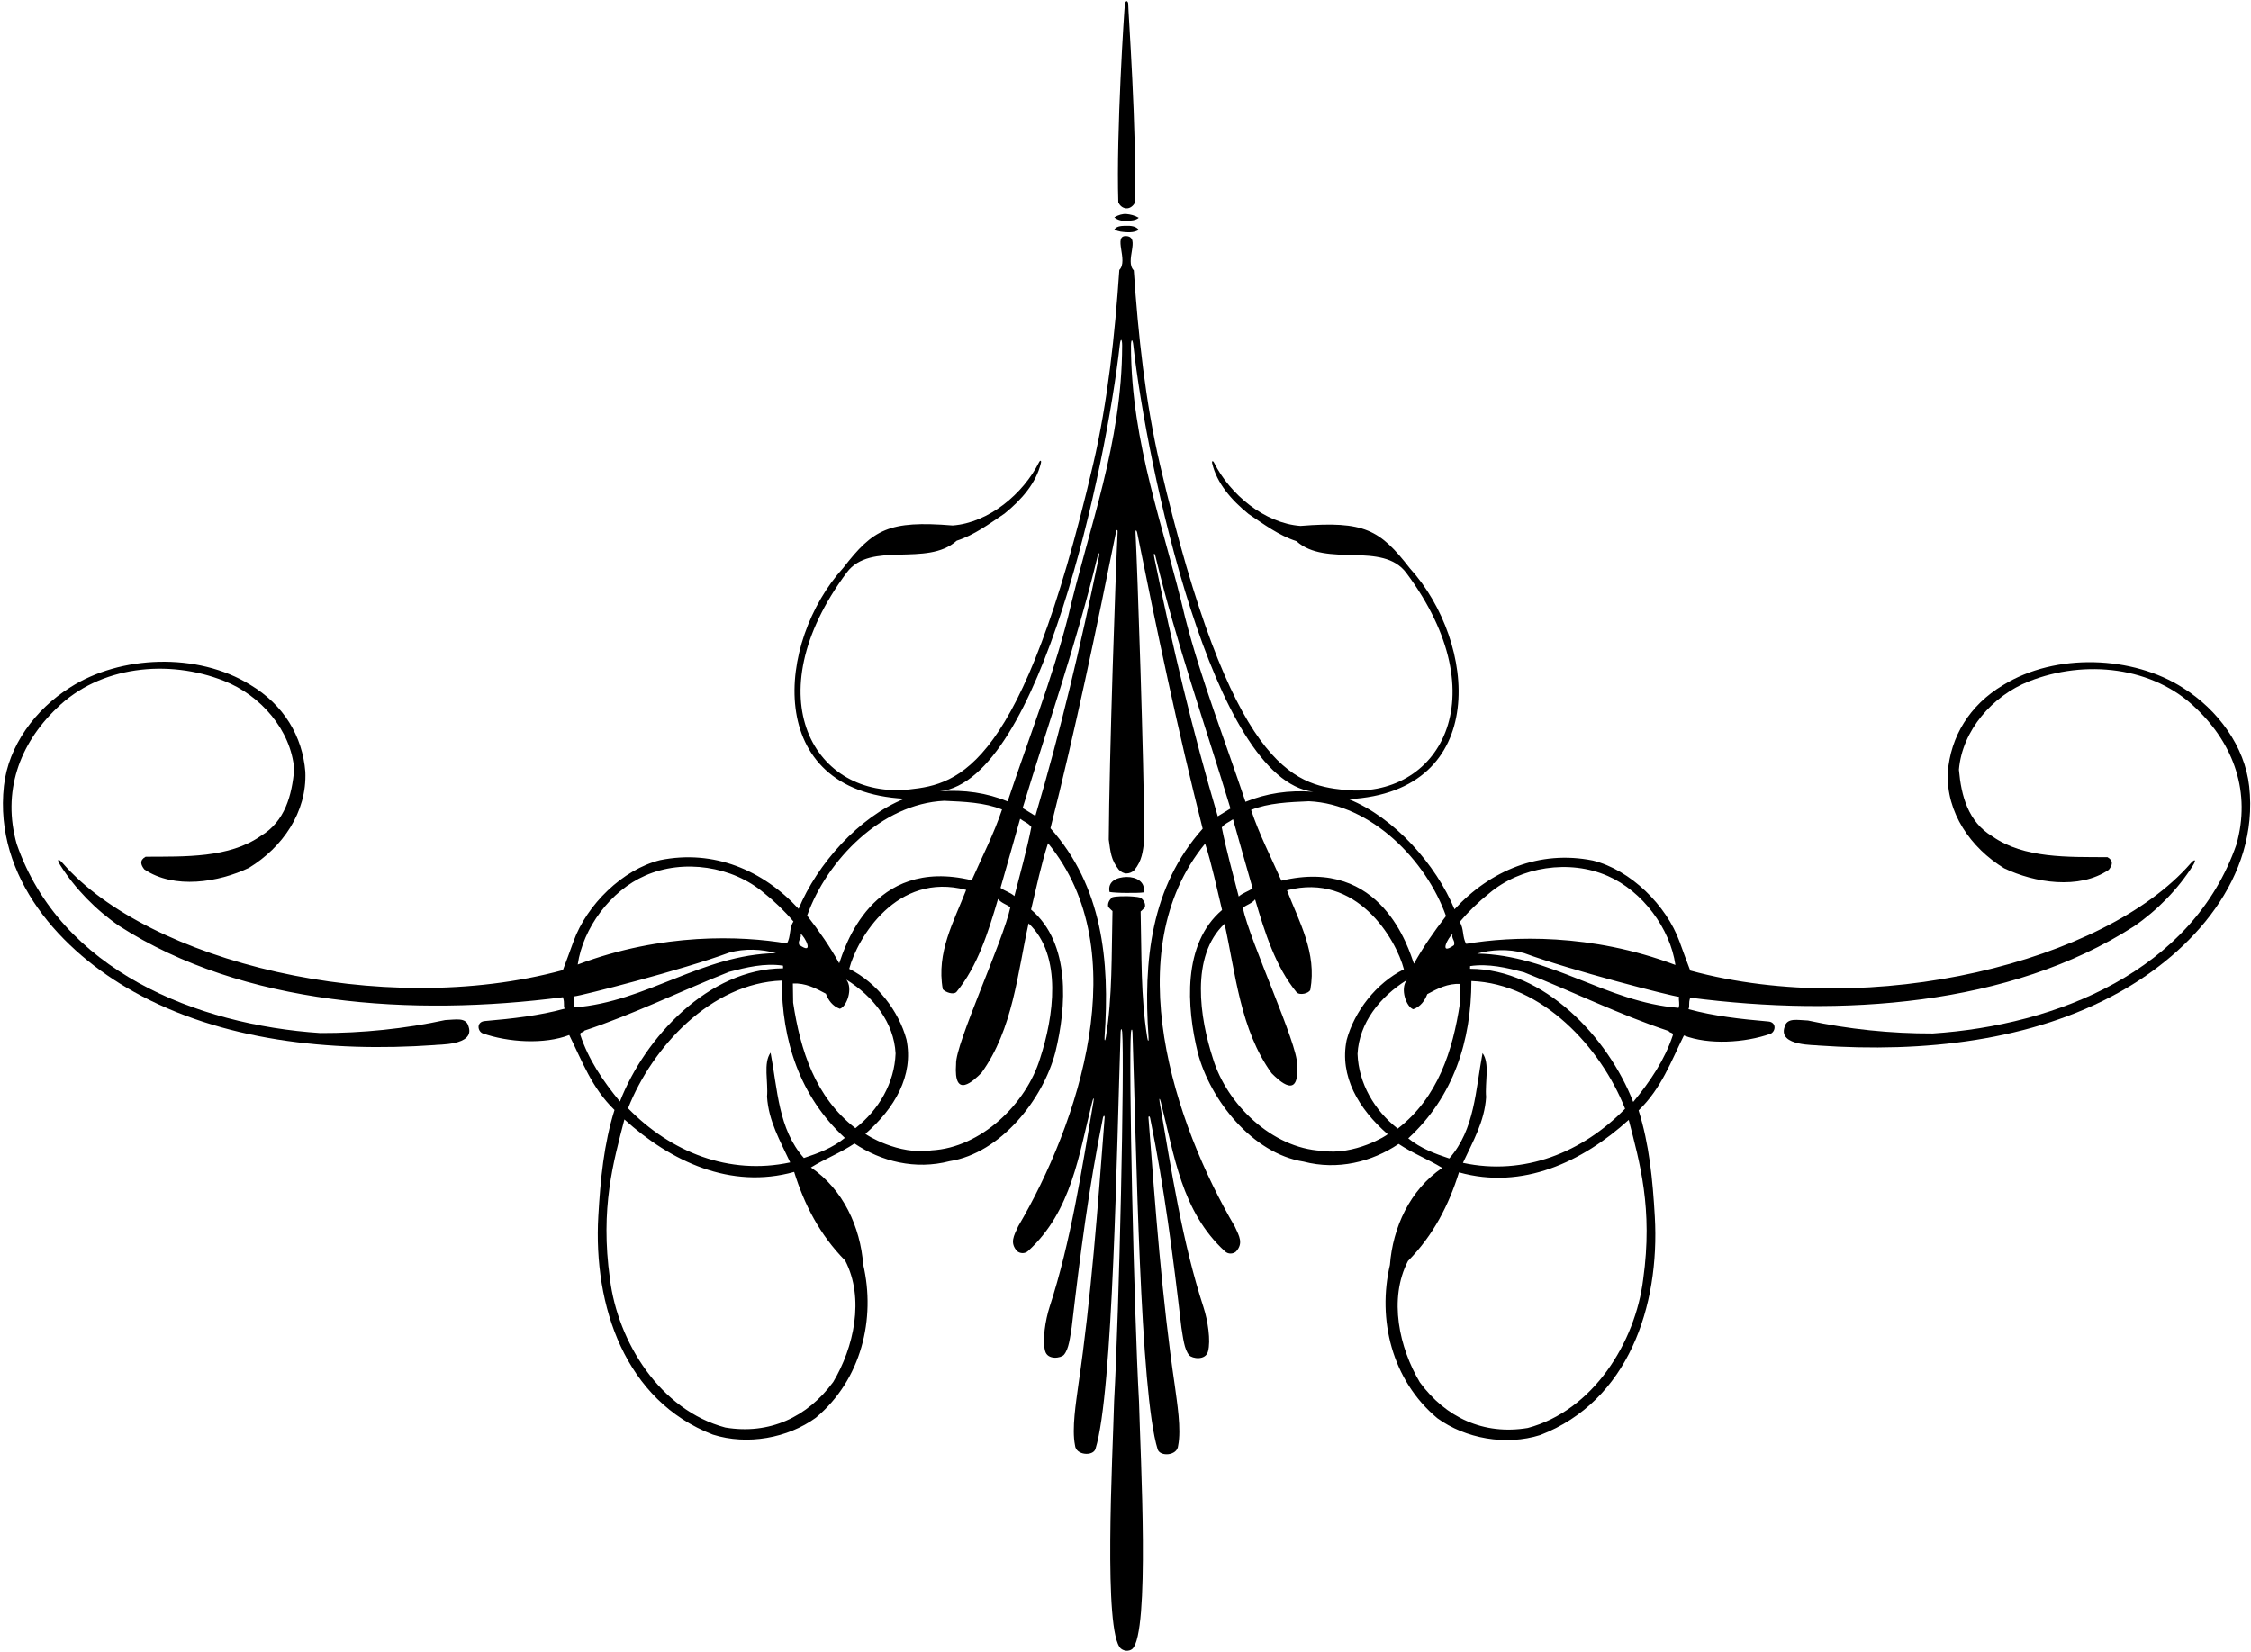 <?xml version="1.0" encoding="UTF-8"?>
<svg xmlns="http://www.w3.org/2000/svg" xmlns:xlink="http://www.w3.org/1999/xlink" width="530pt" height="389pt" viewBox="0 0 530 389" version="1.1">
<g id="surface1">
<path style=" stroke:none;fill-rule:nonzero;fill:rgb(0%,0%,0%);fill-opacity:1;" d="M 104.809 240.207 C 95.48 242.234 85.285 243.293 75.422 243.258 C 46.32 241.352 14.27 228.562 3.922 198.746 C 0.5 186.559 4.465 175.285 13.34 166.781 C 23.449 156.816 39.629 155.137 52.758 160.34 C 61.359 163.719 68.5 171.895 69.27 181.152 C 68.73 187.281 67.113 193.426 61.406 196.844 C 53.922 202.086 43.566 201.699 34.297 201.75 C 32.777 202.582 33.156 203.684 33.98 204.727 C 40.98 209.48 51.488 207.793 58.637 204.355 C 66.484 199.559 72.301 191.277 71.891 181.742 C 71.223 173.383 66.836 165.988 58.891 161.238 C 46.453 153.539 28.273 154.316 16.508 161.871 C 8.27 167.035 1.957 175.656 0.922 185.059 C -1.461 206.695 14.469 224.098 31.531 233.562 C 52.137 245.047 77.562 247.816 102.289 246.094 C 102.824 245.906 111.879 246.348 110.324 241.742 C 109.762 239.449 107.27 240.133 104.809 240.207 "/>
<path style=" stroke:none;fill-rule:nonzero;fill:rgb(0%,0%,0%);fill-opacity:1;" d="M 529.578 185.16 C 528.543 175.762 522.23 167.137 513.992 161.977 C 502.227 154.418 484.047 153.645 471.609 161.34 C 463.664 166.094 459.277 173.488 458.609 181.848 C 458.199 191.383 464.016 199.66 471.863 204.461 C 479.012 207.895 489.52 209.586 496.52 204.828 C 497.344 203.785 497.723 202.688 496.203 201.852 C 486.934 201.805 476.578 202.188 469.094 196.945 C 463.387 193.531 461.77 187.387 461.23 181.258 C 461.996 171.996 469.141 163.824 477.742 160.441 C 490.871 155.238 507.051 156.922 517.16 166.883 C 526.035 175.387 530.004 186.66 526.578 198.852 C 516.23 228.668 484.18 241.457 455.078 243.359 C 445.215 243.395 435.02 242.34 425.691 240.309 C 423.23 240.234 420.738 239.551 420.176 241.848 C 418.621 246.453 427.676 246.012 428.215 246.199 C 452.938 247.918 478.363 245.148 498.969 233.668 C 516.031 224.203 531.961 206.801 529.578 185.16 "/>
<path style=" stroke:none;fill-rule:nonzero;fill:rgb(0%,0%,0%);fill-opacity:1;" d="M 265.137 49.066 C 266.141 49.16 266.934 48.324 267.195 47.742 C 267.711 31.371 265.598 1.996 265.645 1.098 C 265.684 0.336 265.25 0.246 265.25 0.246 C 265.117 0.309 264.93 0.512 264.855 0.992 C 264.723 1.883 262.789 31.266 263.305 47.641 C 263.566 48.219 264.133 48.969 265.137 49.066 "/>
<path style=" stroke:none;fill-rule:nonzero;fill:rgb(0%,0%,0%);fill-opacity:1;" d="M 416.234 240.527 C 409.855 239.98 403.473 239.258 397.559 237.637 C 397.93 236.742 397.465 236.508 397.957 234.934 C 433.352 239.516 473.176 236.973 502.441 218.148 C 507.898 214.414 512.855 209.344 516.336 203.805 C 517.203 202.422 516.801 202.141 515.723 203.383 C 495.668 226.438 440.746 240.164 397.965 228.551 C 396.977 226.012 396.527 224.645 395.457 221.766 C 392.344 213.164 383.918 204.848 375.039 202.645 C 362.477 200.117 350.883 204.984 342.465 214.129 C 338.121 203.621 328.297 192.492 317.562 188.191 C 350.953 186.434 347.715 151.16 331.953 133.836 C 324.895 124.723 321.246 122.633 306.195 123.848 C 297.727 123.215 289.586 116.406 285.852 108.953 C 285.582 108.414 285.27 108.52 285.406 109.102 C 286.5 113.812 289.957 117.785 293.996 121.051 C 297.562 123.445 301.121 126.109 305.242 127.434 C 312.258 133.746 325.492 127.359 331.129 134.934 C 353.02 164.352 338.656 188.398 316.355 185.992 C 304.738 184.738 289.84 181.156 273.109 109.398 C 269.68 94.684 267.988 78.898 266.953 63.672 C 264.738 61.473 268.59 55.879 265.25 55.602 C 261.91 55.32 265.762 61.367 263.547 63.566 C 262.512 78.797 260.82 94.578 257.391 109.297 C 240.66 181.055 225.762 184.637 214.145 185.887 C 191.844 188.293 177.48 164.25 199.371 134.828 C 205.008 127.258 218.242 133.645 225.258 127.328 C 229.379 126.008 232.938 123.344 236.504 120.949 C 240.543 117.684 244 113.711 245.094 108.996 C 245.23 108.418 244.918 108.309 244.648 108.848 C 240.914 116.301 232.773 123.109 224.305 123.742 C 209.254 122.527 205.605 124.621 198.547 133.73 C 182.785 151.059 179.547 186.328 212.938 188.09 C 202.203 192.391 192.379 203.52 188.035 214.023 C 179.617 204.879 168.023 200.016 155.461 202.543 C 146.582 204.746 138.156 213.062 135.043 221.66 C 133.973 224.539 133.523 225.91 132.535 228.449 C 89.754 240.059 34.832 226.336 14.777 203.281 C 13.699 202.039 13.293 202.316 14.164 203.703 C 17.645 209.242 22.602 214.309 28.059 218.047 C 57.324 236.867 97.148 239.41 132.543 234.828 C 133.035 236.402 132.57 236.641 132.941 237.531 C 127.027 239.152 120.645 239.879 114.266 240.426 C 112.203 240.52 112.34 242.684 113.586 243.312 C 119.648 245.473 128.207 245.977 134.023 243.727 C 137.09 249.895 139.297 256.148 144.688 261.379 C 142.195 269.336 141.375 277.641 140.875 286.379 C 139.664 307.551 147.184 329.844 167.84 337.82 C 175.98 340.398 185.492 338.637 192.082 333.855 C 202.84 324.875 206.223 310.512 203.242 297.773 C 202.57 288.965 198.566 280.113 190.93 274.918 C 194.227 272.887 197.898 271.48 201.195 269.273 C 207.469 273.5 215.512 275.539 223.578 273.438 C 235.613 271.547 245.594 258.887 248.488 247.77 C 251.117 237.109 252.152 222.152 242.762 214.195 C 244.035 208.953 245.125 203.629 246.758 198.562 C 267.637 223.988 253.871 264.703 239.742 288.766 C 238.68 291.059 237.73 292.668 239.469 294.621 C 240.199 295.238 241.328 295.281 242.078 294.582 C 252.379 285.156 254.016 271.832 257.203 259.344 C 257.449 258.371 257.629 258.445 257.457 259.449 C 254.688 275.52 252.156 292.328 247.137 307.738 C 246.109 310.906 245.402 315.59 246.07 318.109 C 246.641 320.336 249.82 319.832 250.504 319.031 C 251.695 317.637 251.938 314.906 252.34 312.52 C 254.332 295.477 256.348 279.695 259.699 263.176 C 259.961 262.363 260.199 262.879 260.062 263.527 C 258.484 284.164 256.914 305.699 253.895 326.176 C 253.371 330.16 252.32 336.387 253.113 340.328 C 253.289 342.715 257.367 342.98 257.93 341.188 C 262.105 327.859 262.934 270.047 263.855 242.969 C 263.887 242.09 264.152 242.172 264.219 243.023 C 264.789 250.34 263.527 308.391 262.32 329.922 C 261.98 343.156 259.719 384.508 263.914 388.223 C 264.316 388.547 264.82 388.734 265.25 388.746 C 265.68 388.754 266.184 388.652 266.586 388.328 C 270.781 384.609 268.52 343.262 268.18 330.027 C 266.973 308.496 265.711 250.441 266.281 243.129 C 266.348 242.277 266.613 242.191 266.645 243.074 C 267.566 270.148 268.395 327.961 272.57 341.289 C 273.133 343.086 277.211 342.82 277.387 340.43 C 278.18 336.492 277.129 330.266 276.605 326.281 C 273.586 305.805 272.016 284.27 270.438 263.633 C 270.301 262.98 270.539 262.469 270.801 263.277 C 274.152 279.801 276.168 295.582 278.16 312.625 C 278.562 315.008 278.805 317.742 279.996 319.137 C 280.68 319.934 283.859 320.441 284.43 318.215 C 285.098 315.695 284.391 311.008 283.363 307.84 C 278.344 292.43 275.812 275.621 273.043 259.551 C 272.871 258.551 273.051 258.477 273.297 259.445 C 276.484 271.934 278.121 285.262 288.422 294.684 C 289.172 295.383 290.301 295.344 291.031 294.723 C 292.77 292.77 291.82 291.164 290.758 288.871 C 276.629 264.805 262.863 224.094 283.742 198.664 C 285.375 203.73 286.465 209.059 287.738 214.297 C 278.348 222.258 279.383 237.215 282.012 247.875 C 284.906 258.988 294.887 271.648 306.922 273.539 C 314.988 275.641 323.031 273.602 329.305 269.375 C 332.602 271.586 336.273 272.992 339.57 275.02 C 331.934 280.219 327.93 289.066 327.258 297.879 C 324.277 310.613 327.66 324.977 338.418 333.961 C 345.008 338.738 354.52 340.5 362.66 337.922 C 383.316 329.945 390.836 307.652 389.625 286.484 C 389.125 277.746 388.305 269.441 385.812 261.484 C 391.203 256.254 393.41 249.996 396.477 243.832 C 402.293 246.078 410.852 245.578 416.914 243.418 C 418.16 242.789 418.297 240.621 416.234 240.527 Z M 350.621 210.379 C 358.008 204.102 369.555 202.293 378.586 206.301 C 386.723 209.844 393.254 218.672 394.473 227.238 C 374.566 219.719 355.961 220.453 345.223 222.27 C 344.258 220.727 344.738 218.664 343.68 217.117 C 345.695 214.719 348.164 212.324 350.621 210.379 Z M 342.02 219.973 C 341.641 221.047 342.715 221.512 342.34 222.586 C 338.609 225.23 341.02 220.586 342.02 219.973 Z M 340.461 215.719 C 337.617 219.367 335.039 223.109 332.91 226.945 C 331.703 223.598 325.398 201.699 301.703 207.395 C 299.266 201.867 296.465 196.426 294.57 190.727 C 298.648 189.078 303.512 188.883 308.195 188.684 C 322.855 189.352 335.797 202.598 340.461 215.719 Z M 266.848 81.352 C 270.02 109.641 285.547 183.66 309.219 186.445 C 303.465 186 298.141 186.82 293.25 188.816 C 288.426 174.344 282.879 160.309 279.051 145.492 C 274.148 124.379 266.316 104.477 266.289 81.465 C 266.289 79.867 266.652 79.586 266.848 81.352 Z M 263.652 81.246 C 263.848 79.484 264.215 79.766 264.211 81.363 C 264.184 104.375 256.352 124.273 251.449 145.387 C 247.621 160.207 242.074 174.242 237.25 188.715 C 232.359 186.719 227.035 185.898 221.281 186.344 C 244.953 183.559 260.48 109.535 263.652 81.246 Z M 222.305 188.578 C 226.988 188.777 231.852 188.977 235.93 190.625 C 234.035 196.324 231.234 201.766 228.797 207.293 C 205.102 201.598 198.797 223.496 197.59 226.844 C 195.461 223.004 192.883 219.262 190.039 215.613 C 194.703 202.492 207.645 189.246 222.305 188.578 Z M 188.48 219.867 C 189.48 220.484 191.891 225.129 188.16 222.484 C 187.785 221.41 188.859 220.941 188.48 219.867 Z M 151.914 206.195 C 160.945 202.191 172.492 203.996 179.879 210.277 C 182.336 212.219 184.805 214.613 186.82 217.012 C 185.762 218.559 186.242 220.621 185.277 222.168 C 174.539 220.348 155.934 219.617 136.027 227.137 C 137.246 218.566 143.777 209.738 151.914 206.195 Z M 135.176 234.633 C 136.977 234.469 160.605 228.426 171.629 224.352 C 175.355 223.285 179.445 223.516 182.699 224.457 C 165.152 224.809 152.359 235.891 135.277 237.23 C 134.922 236.27 135.328 235.465 135.176 234.633 Z M 136.637 243.688 C 136.445 242.973 137.348 243.227 137.609 242.684 C 149.254 238.82 160.332 233.344 171.695 228.852 C 175.73 227.801 180.035 226.746 184.363 227.402 C 184.367 227.672 184.371 227.762 184.375 228.031 C 166.824 228.113 151.855 244.27 145.961 259.391 C 141.926 254.5 138.52 249.422 136.637 243.688 Z M 198.996 296.848 C 203.633 305.781 201.016 317.34 196.188 325.422 C 190.102 333.707 181.16 337.891 170.785 336.156 C 155.422 332.066 145.461 316.012 143.617 301.191 C 141.266 284.402 144.469 273.531 147.016 263.605 C 157.965 273.52 172.016 280.152 186.984 275.969 C 189.348 283.582 192.965 290.727 198.996 296.848 Z M 189.273 272.691 C 183.23 265.852 183.094 256.582 181.434 247.879 C 179.668 250.336 180.906 254.727 180.598 258.242 C 180.953 263.996 183.727 268.727 186.051 273.73 C 171.605 276.828 157.93 271.273 147.875 260.98 C 153.598 246.496 167.414 231.527 184.059 230.914 C 184.09 244.957 188.246 258.125 198.926 267.957 C 195.988 270.34 192.68 271.562 189.273 272.691 Z M 201.41 265.668 C 191.941 258.34 188.445 247.32 186.746 236.098 C 186.723 234.566 186.695 232.676 186.68 231.598 C 189.645 231.461 192.004 232.688 194.453 234 C 195.02 235.523 196.027 236.945 197.746 237.551 C 199.363 237.078 200.914 232.734 199.266 230.688 C 205.625 234.645 210.488 240.781 210.867 248.066 C 210.613 255 206.926 261.355 201.41 265.668 Z M 244.906 249.176 C 241.648 259.934 231.004 270.266 219.312 270.891 C 211.586 272.09 203.773 267.164 203.77 266.984 C 210.613 261.031 215.176 253.312 213.43 244.785 C 211.617 238.062 206.477 231.391 199.949 228.156 C 201.82 221.02 211.078 205.215 227.48 209.562 C 224.621 216.984 220.41 224.25 221.98 232.957 C 222.621 233.668 224.523 234.371 225.23 233.551 C 230.168 227.543 232.672 219.566 234.984 211.699 C 235.809 212.68 236.793 212.895 237.895 213.637 C 236.215 221.582 224.887 245.871 225.105 250.551 C 224.48 259.078 229.301 254.422 231.098 252.621 C 238.504 242.34 239.566 229.184 242.18 217.441 C 250.305 225.062 248.004 239.68 244.906 249.176 Z M 238.844 211.012 C 237.84 210.129 236.668 209.875 235.574 209.082 C 237.113 203.656 238.652 198.324 240.191 192.812 C 241.102 193.516 242.098 193.773 242.832 194.75 C 241.742 200.258 240.203 205.684 238.844 211.012 Z M 243.781 192.129 C 242.781 191.512 241.781 190.895 240.785 190.281 C 246.734 170.656 253.512 151.371 258.355 131.281 C 258.672 129.793 258.965 130.078 258.711 131.266 C 254.516 151.855 249.676 172.219 243.781 192.129 Z M 270.426 244.262 C 270.5 245.316 270.277 245.352 270.113 244.309 C 268.559 234.637 268.812 225.047 268.562 214.641 C 268.926 214.375 269.199 214.02 269.566 213.664 C 269.758 212.77 269.32 212.039 268.609 211.398 C 267.711 211.133 265.742 211.051 265.25 211.051 C 264.758 211.055 262.789 211.031 261.891 211.297 C 261.18 211.938 260.742 212.664 260.934 213.562 C 261.301 213.914 261.574 214.273 261.938 214.535 C 261.688 224.941 261.941 234.535 260.387 244.207 C 260.223 245.246 260 245.215 260.074 244.16 C 261.34 226.094 259.531 208.723 247.336 195.043 C 253.148 172.062 258.191 148.035 262.758 125.316 C 262.863 124.789 263.184 124.512 263.141 125.348 C 262.684 134.332 261.176 178.281 261.059 197.719 C 261.461 200.594 261.578 202.48 263.414 204.793 C 263.945 205.336 264.629 205.707 265.25 205.688 C 265.871 205.672 266.555 205.438 267.086 204.898 C 268.922 202.586 269.039 200.695 269.441 197.82 C 269.324 178.387 267.816 134.434 267.359 125.449 C 267.316 124.613 267.637 124.895 267.742 125.422 C 272.309 148.137 277.352 172.164 283.164 195.148 C 270.969 208.824 269.16 226.195 270.426 244.262 Z M 271.789 131.371 C 271.535 130.184 271.828 129.895 272.145 131.387 C 276.988 151.473 283.766 170.762 289.715 190.387 C 288.719 191 287.719 191.613 286.719 192.23 C 280.824 172.32 275.984 151.961 271.789 131.371 Z M 287.668 194.855 C 288.402 193.875 289.398 193.621 290.309 192.914 C 291.848 198.43 293.387 203.762 294.926 209.184 C 293.832 209.98 292.66 210.23 291.656 211.117 C 290.297 205.785 288.758 200.359 287.668 194.855 Z M 311.188 270.996 C 299.496 270.371 288.852 260.039 285.594 249.277 C 282.496 239.781 280.195 225.164 288.32 217.547 C 290.934 229.285 291.996 242.445 299.402 252.727 C 301.199 254.523 306.02 259.184 305.395 250.656 C 305.613 245.973 294.285 221.688 292.605 213.742 C 293.707 213 294.691 212.781 295.516 211.805 C 297.828 219.672 300.332 227.648 305.27 233.656 C 305.977 234.477 308.227 233.949 308.52 233.062 C 310.09 224.355 305.879 217.09 303.02 209.664 C 319.422 205.32 328.68 221.121 330.551 228.262 C 324.023 231.492 318.883 238.168 317.07 244.891 C 315.324 253.414 319.887 261.133 326.73 267.086 C 326.727 267.27 318.914 272.195 311.188 270.996 Z M 329.09 265.773 C 323.574 261.461 319.887 255.105 319.633 248.168 C 320.012 240.883 324.875 234.746 331.234 230.789 C 329.586 232.836 331.137 237.18 332.754 237.656 C 334.473 237.051 335.48 235.625 336.047 234.105 C 338.496 232.789 340.855 231.566 343.82 231.699 C 343.805 232.781 343.777 234.672 343.754 236.199 C 342.055 247.426 338.559 258.445 329.09 265.773 Z M 331.574 268.059 C 342.254 258.23 346.41 245.062 346.441 231.02 C 363.086 231.629 376.902 246.598 382.625 261.086 C 372.57 271.375 358.895 276.93 344.449 273.836 C 346.773 268.828 349.547 264.102 349.902 258.344 C 349.594 254.828 350.832 250.438 349.066 247.98 C 347.406 256.688 347.27 265.953 341.227 272.797 C 337.82 271.664 334.512 270.445 331.574 268.059 Z M 386.883 301.293 C 385.039 316.117 375.078 332.168 359.715 336.258 C 349.34 337.992 340.398 333.809 334.312 325.527 C 329.484 317.445 326.867 305.883 331.504 296.953 C 337.535 290.832 341.152 283.688 343.516 276.07 C 358.484 280.254 372.535 273.625 383.484 263.711 C 386.031 273.637 389.234 284.508 386.883 301.293 Z M 393.863 243.793 C 391.98 249.523 388.574 254.605 384.539 259.492 C 378.645 244.375 363.676 228.219 346.125 228.137 C 346.129 227.863 346.133 227.773 346.137 227.504 C 350.465 226.852 354.77 227.902 358.805 228.953 C 370.168 233.445 381.246 238.922 392.891 242.785 C 393.152 243.332 394.055 243.074 393.863 243.793 Z M 395.223 237.332 C 378.141 235.996 365.348 224.91 347.801 224.559 C 351.055 223.617 355.145 223.391 358.871 224.453 C 369.895 228.527 393.523 234.57 395.324 234.734 C 395.172 235.57 395.578 236.371 395.223 237.332 "/>
<path style=" stroke:none;fill-rule:nonzero;fill:rgb(0%,0%,0%);fill-opacity:1;" d="M 265.25 206.52 C 263.004 206.562 260.727 207.523 261.242 210.047 C 261.859 210.164 263.578 210.277 265.25 210.273 C 266.922 210.273 268.641 210.27 269.258 210.148 C 269.773 207.629 267.496 206.477 265.25 206.52 "/>
<path style=" stroke:none;fill-rule:nonzero;fill:rgb(0%,0%,0%);fill-opacity:1;" d="M 268.125 54.152 C 267.488 53.23 266.148 53.152 265.25 53.176 C 264.352 53.199 263.012 53.129 262.375 54.047 C 263.398 54.598 264.309 54.617 265.25 54.684 C 266.191 54.746 267.102 54.699 268.125 54.152 "/>
<path style=" stroke:none;fill-rule:nonzero;fill:rgb(0%,0%,0%);fill-opacity:1;" d="M 268.125 51.289 C 267.16 50.719 266.156 50.5 265.25 50.41 C 264.344 50.324 263.34 50.617 262.375 51.188 C 263.133 51.848 264.266 52.09 265.25 52.02 C 266.234 51.953 267.367 51.953 268.125 51.289 "/>
</g>
</svg>
